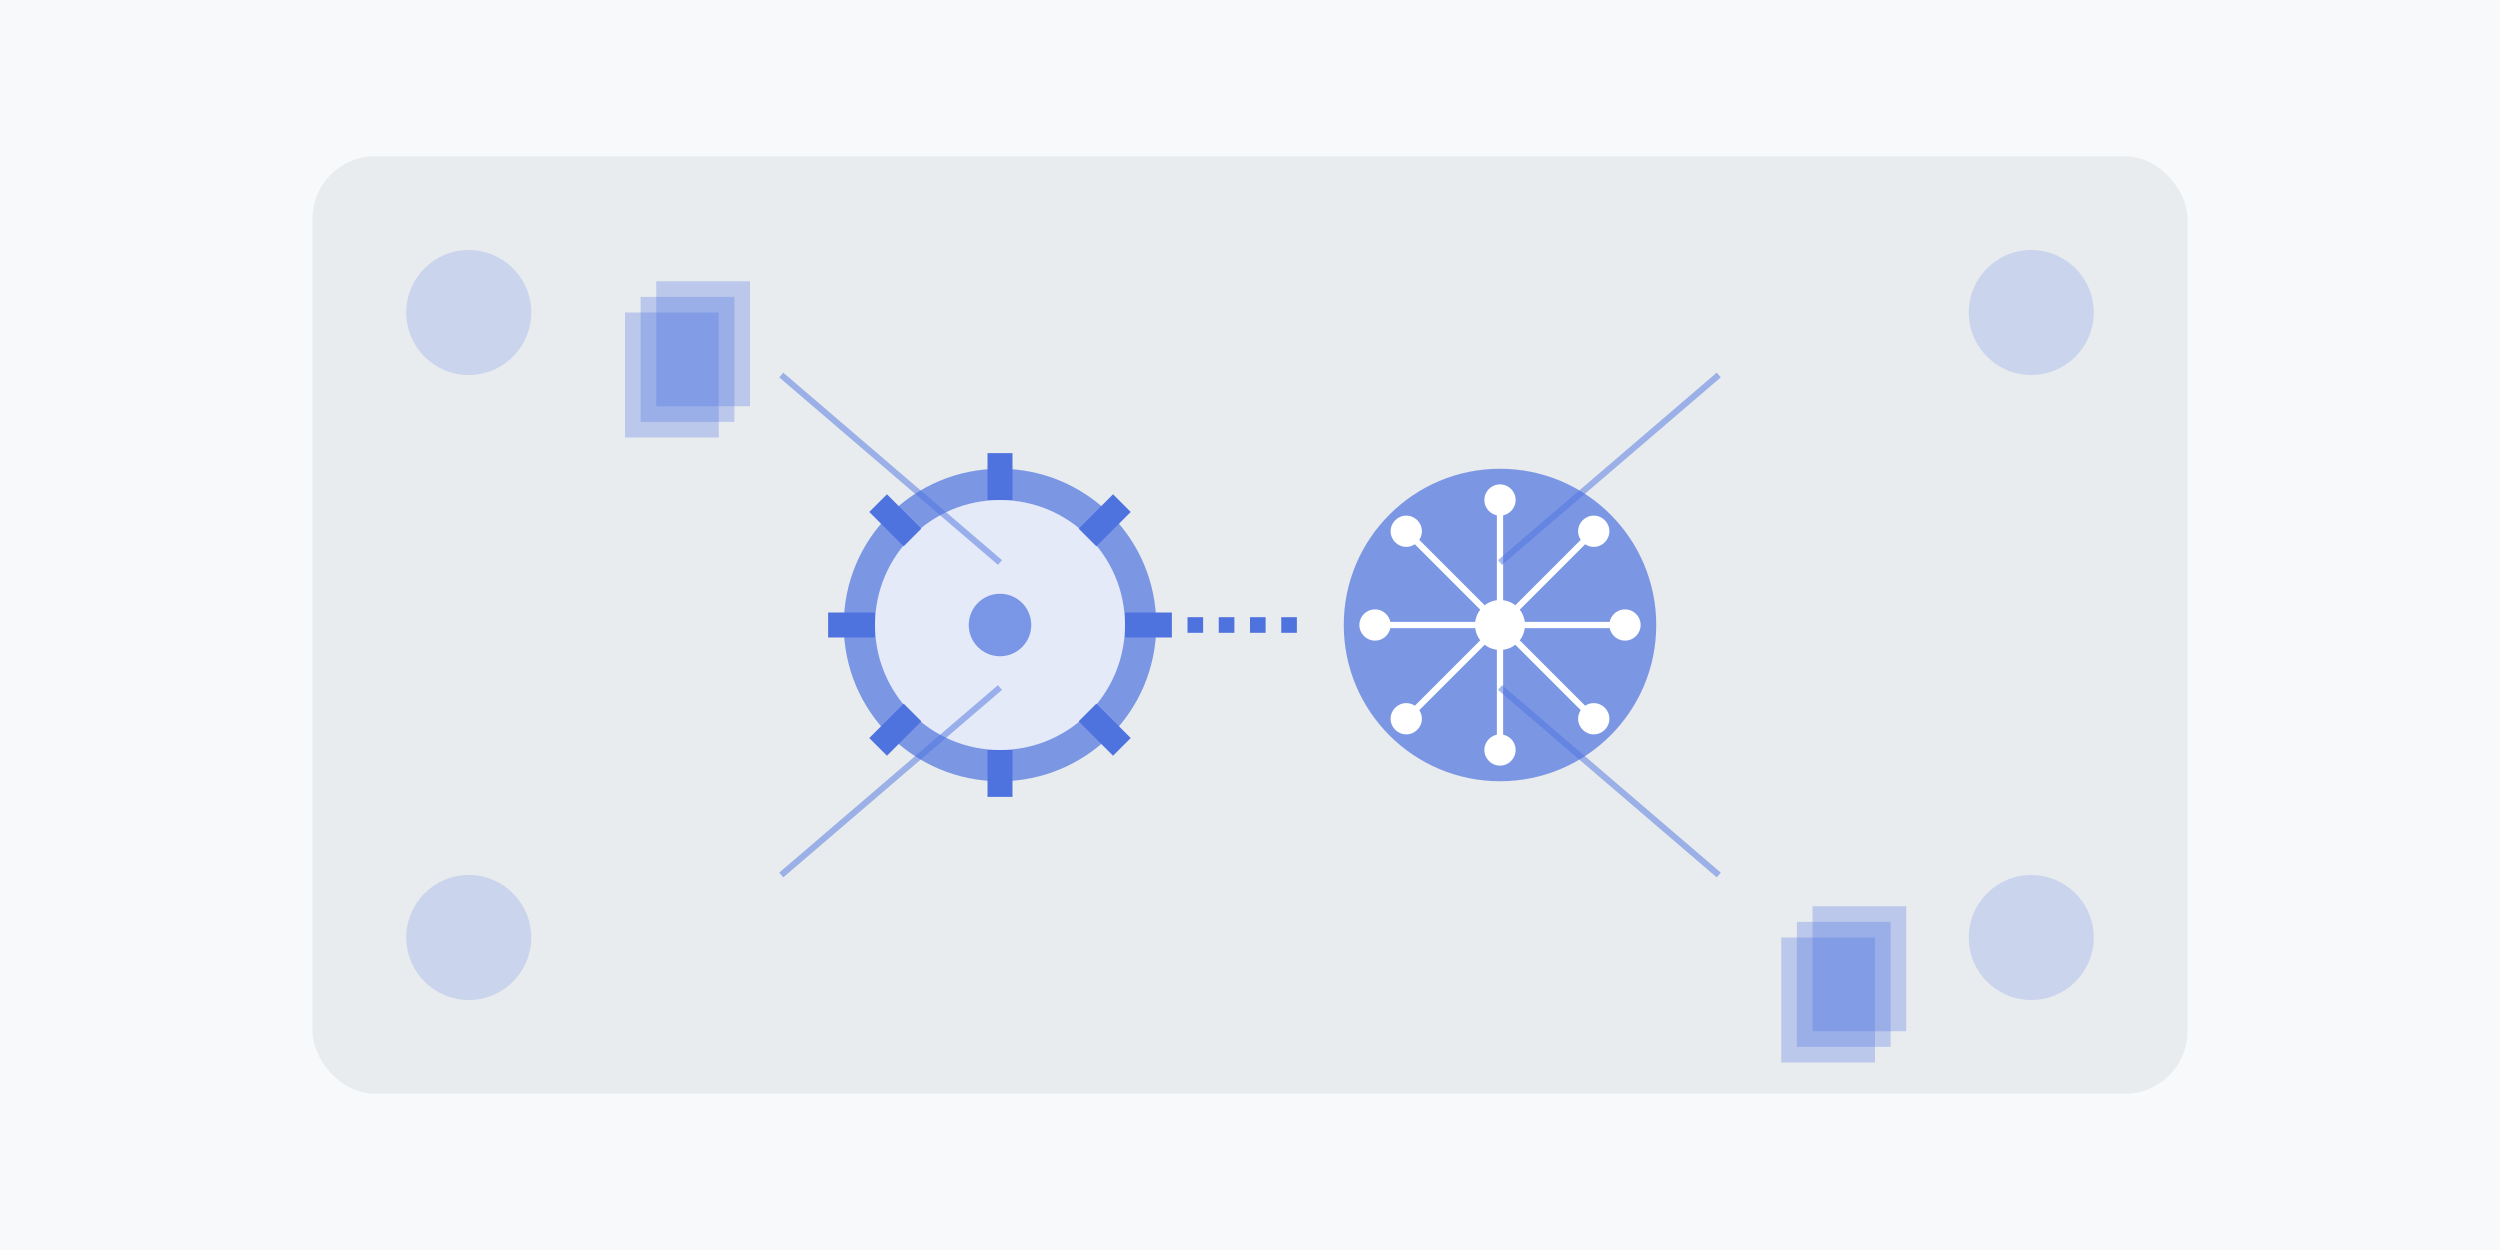 <svg xmlns="http://www.w3.org/2000/svg" width="800" height="400" viewBox="0 0 800 400">
  <rect width="800" height="400" fill="#f8f9fa"/>
  
  <!-- Фон для иллюстрации -->
  <rect x="100" y="50" width="600" height="300" rx="20" ry="20" fill="#e9ecef"/>
  
  <!-- Центральный элемент - интеграция бизнес-процессов и ИИ -->
  <g transform="translate(400, 200)">
    <!-- Шестеренки (бизнес-процессы) -->
    <g transform="translate(-80, 0)">
      <circle cx="0" cy="0" r="50" fill="#4e73df" opacity="0.7"/>
      <circle cx="0" cy="0" r="40" fill="#ffffff" opacity="0.8"/>
      <circle cx="0" cy="0" r="10" fill="#4e73df" opacity="0.7"/>
      
      <!-- Зубцы шестеренки -->
      <g stroke="#4e73df" stroke-width="8">
        <line x1="0" y1="-40" x2="0" y2="-55" />
        <line x1="28" y1="-28" x2="39" y2="-39" />
        <line x1="40" y1="0" x2="55" y2="0" />
        <line x1="28" y1="28" x2="39" y2="39" />
        <line x1="0" y1="40" x2="0" y2="55" />
        <line x1="-28" y1="28" x2="-39" y2="39" />
        <line x1="-40" y1="0" x2="-55" y2="0" />
        <line x1="-28" y1="-28" x2="-39" y2="-39" />
      </g>
    </g>
    
    <!-- Нейросеть (мозг/сеть) -->
    <g transform="translate(80, 0)">
      <circle cx="0" cy="0" r="50" fill="#4e73df" opacity="0.7"/>
      
      <!-- Нейронные связи -->
      <g stroke="#ffffff" stroke-width="2">
        <line x1="-30" y1="-30" x2="30" y2="30" />
        <line x1="30" y1="-30" x2="-30" y2="30" />
        <line x1="0" y1="-40" x2="0" y2="40" />
        <line x1="-40" y1="0" x2="40" y2="0" />
      </g>
      
      <!-- Нейроны -->
      <g fill="#ffffff">
        <circle cx="-30" cy="-30" r="5" />
        <circle cx="30" cy="-30" r="5" />
        <circle cx="30" cy="30" r="5" />
        <circle cx="-30" cy="30" r="5" />
        <circle cx="0" cy="0" r="8" />
        <circle cx="0" cy="-40" r="5" />
        <circle cx="0" cy="40" r="5" />
        <circle cx="-40" cy="0" r="5" />
        <circle cx="40" cy="0" r="5" />
      </g>
    </g>
    
    <!-- Соединительная линия между шестеренкой и нейросетью -->
    <line x1="-20" y1="0" x2="20" y2="0" stroke="#4e73df" stroke-width="5" stroke-dasharray="5,5"/>
  </g>
  
  <!-- Декоративные элементы - документы и данные -->
  <g transform="translate(200, 100)">
    <rect x="0" y="0" width="30" height="40" fill="#4e73df" opacity="0.3"/>
    <rect x="5" y="-5" width="30" height="40" fill="#4e73df" opacity="0.3"/>
    <rect x="10" y="-10" width="30" height="40" fill="#4e73df" opacity="0.3"/>
  </g>
  
  <g transform="translate(570, 300)">
    <rect x="0" y="0" width="30" height="40" fill="#4e73df" opacity="0.3"/>
    <rect x="5" y="-5" width="30" height="40" fill="#4e73df" opacity="0.3"/>
    <rect x="10" y="-10" width="30" height="40" fill="#4e73df" opacity="0.3"/>
  </g>
  
  <!-- Соединительные линии -->
  <g stroke="#4e73df" stroke-width="2" opacity="0.5">
    <line x1="250" y1="120" x2="320" y2="180"/>
    <line x1="550" y1="120" x2="480" y2="180"/>
    <line x1="250" y1="280" x2="320" y2="220"/>
    <line x1="550" y1="280" x2="480" y2="220"/>
  </g>
  
  <!-- Декоративные элементы -->
  <g fill="#4e73df" opacity="0.2">
    <circle cx="150" cy="100" r="20"/>
    <circle cx="650" cy="100" r="20"/>
    <circle cx="150" cy="300" r="20"/>
    <circle cx="650" cy="300" r="20"/>
  </g>
</svg> 